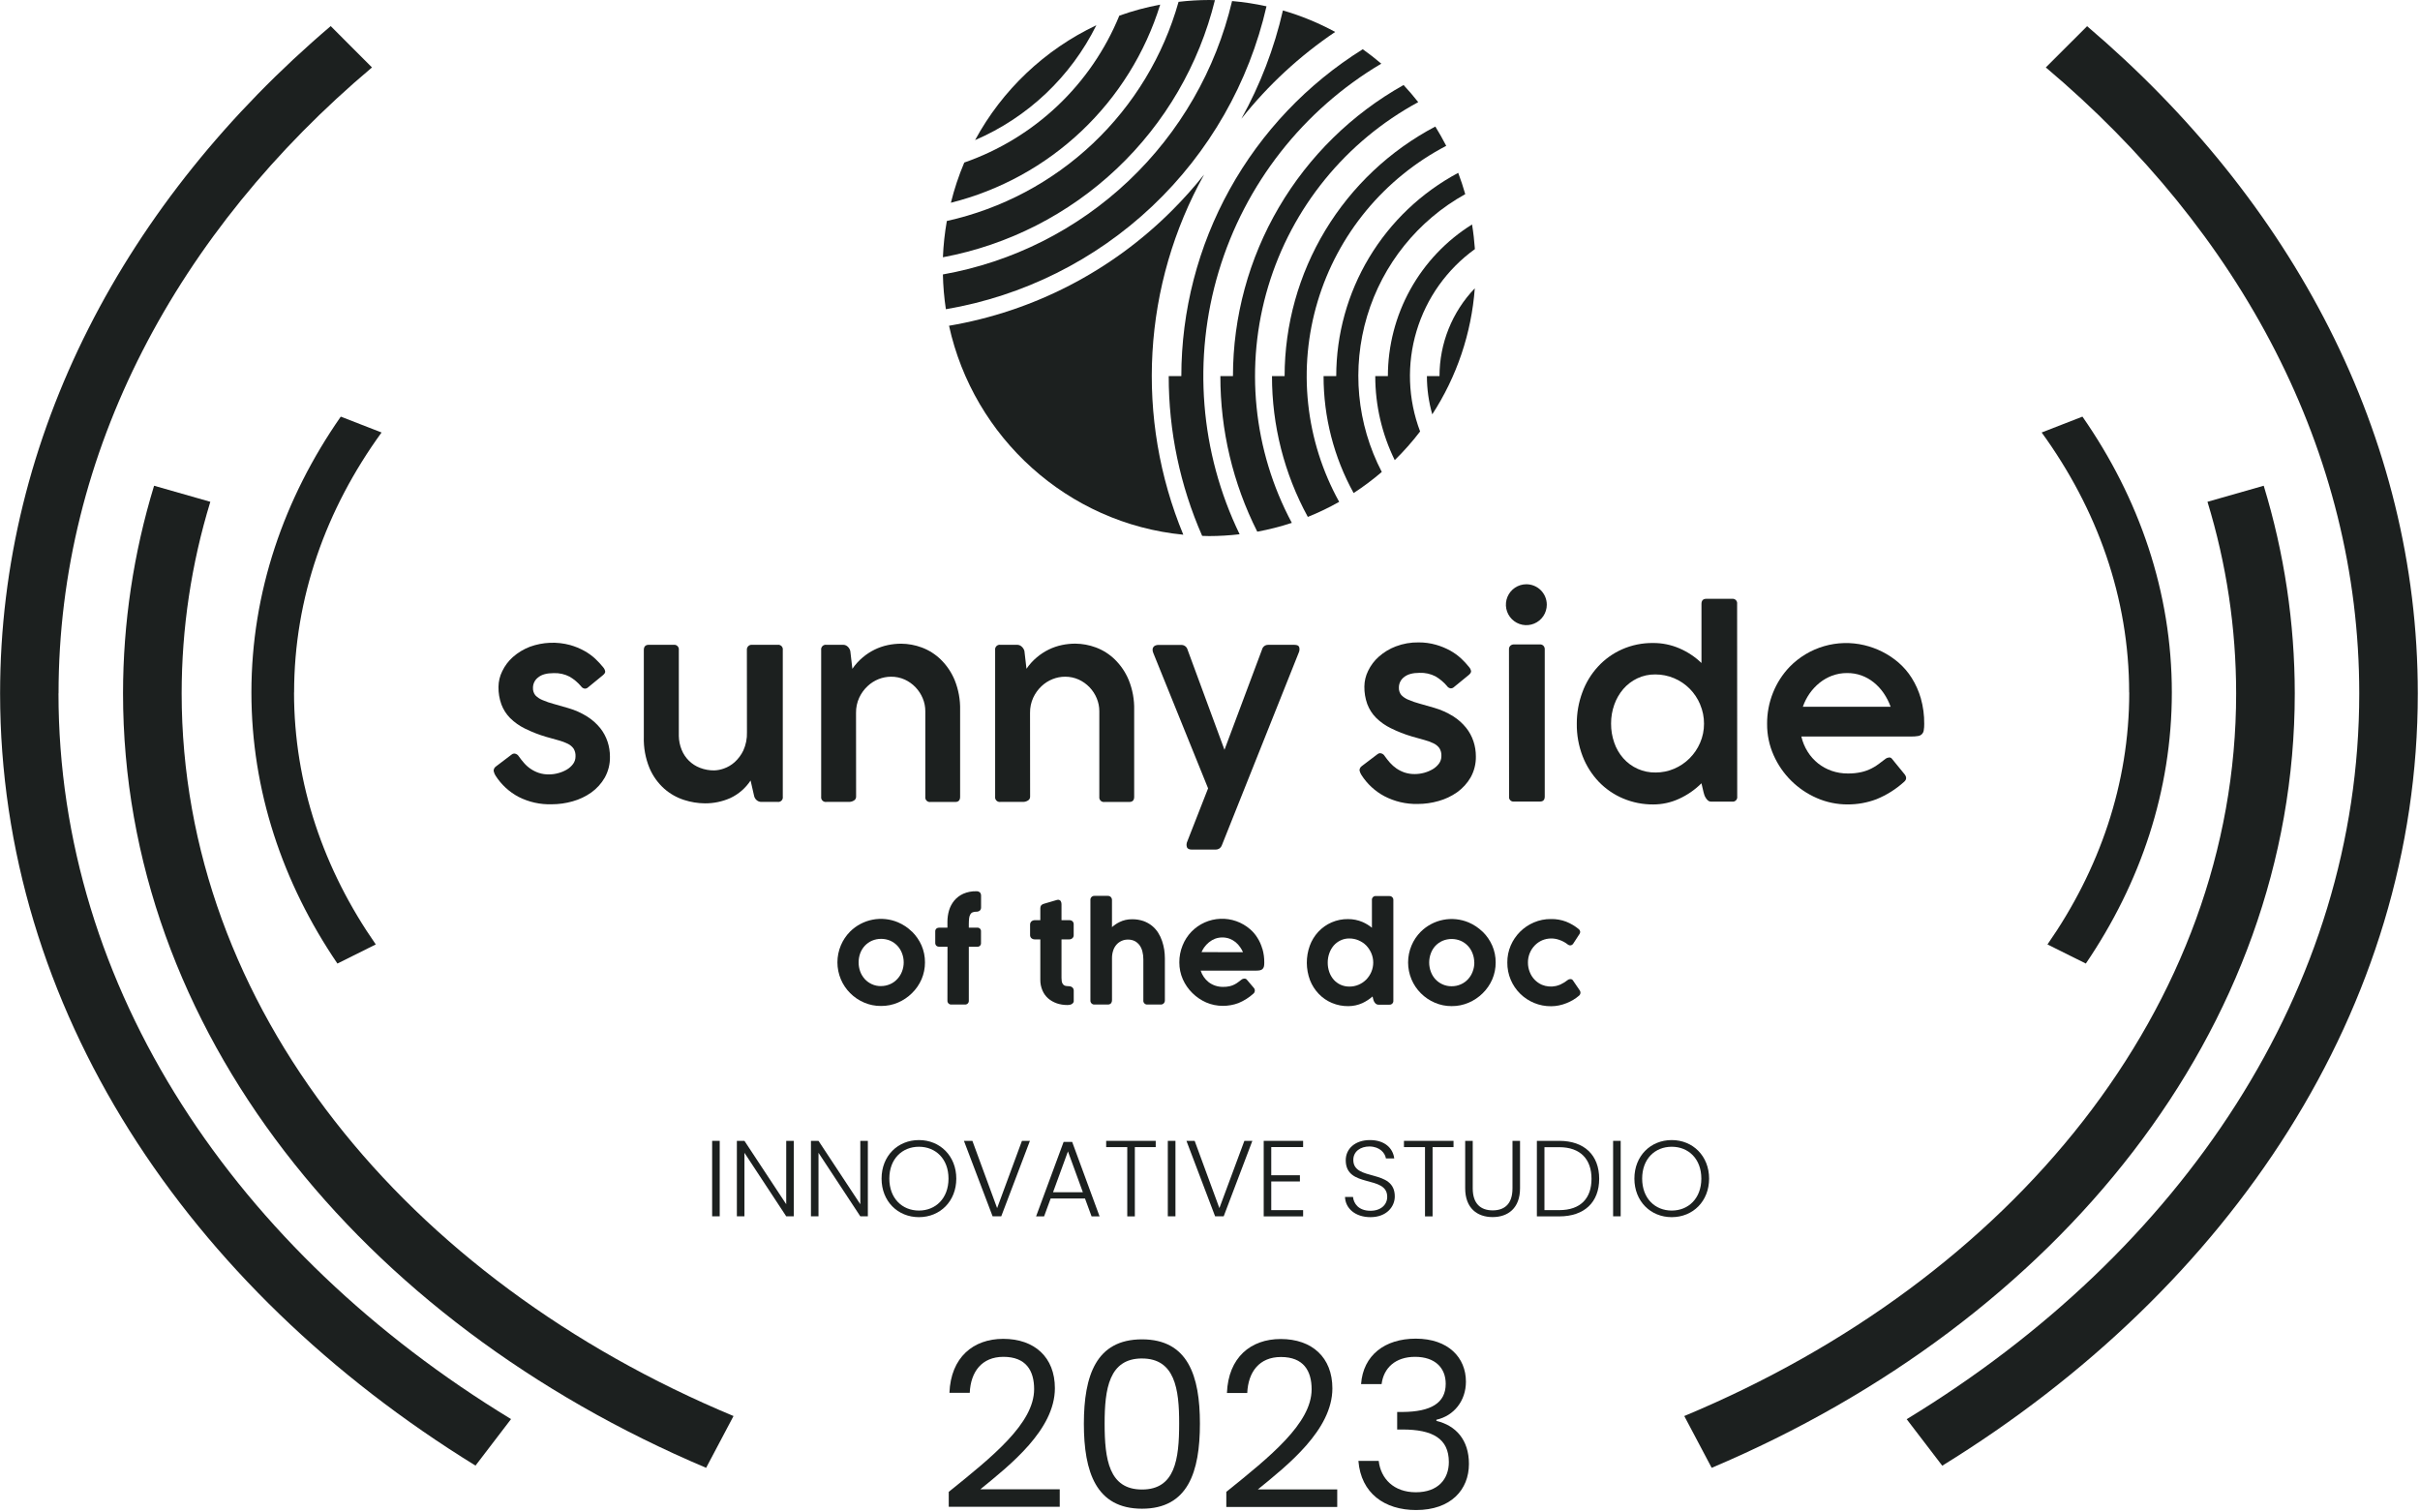 <?xml version="1.0" encoding="UTF-8"?> <svg xmlns="http://www.w3.org/2000/svg" width="1013" height="633" viewBox="0 0 1013 633" fill="none"><g clip-path="url(#clip0_483_161)"><path d="M368.74 412.78C367.441 412.796 366.154 412.526 364.97 411.99C363.856 411.485 362.854 410.765 362.02 409.87C361.187 408.954 360.536 407.889 360.1 406.73C359.18 404.229 359.18 401.481 360.1 398.98C360.539 397.825 361.198 396.765 362.04 395.86C362.889 394.966 363.91 394.252 365.04 393.76C366.24 393.258 367.529 392.999 368.83 392.999C370.131 392.999 371.42 393.258 372.62 393.76C373.75 394.258 374.77 394.975 375.62 395.87C376.47 396.779 377.132 397.846 377.57 399.01C378.53 401.476 378.53 404.214 377.57 406.68C377.121 407.859 376.441 408.937 375.57 409.85C374.734 410.766 373.711 411.493 372.57 411.98C371.353 412.512 370.038 412.781 368.71 412.77M381.71 389.96C380.018 388.304 378.03 386.981 375.85 386.06C372.505 384.66 368.82 384.282 365.26 384.974C361.701 385.666 358.426 387.398 355.85 389.95C354.2 391.609 352.886 393.572 351.98 395.73C351.03 397.978 350.54 400.394 350.54 402.835C350.54 405.276 351.03 407.692 351.98 409.94C352.893 412.104 354.217 414.071 355.88 415.73C357.544 417.399 359.513 418.733 361.68 419.66C363.914 420.629 366.325 421.119 368.76 421.1C371.224 421.125 373.667 420.635 375.93 419.66C378.1 418.728 380.075 417.395 381.75 415.73C383.446 414.078 384.805 412.111 385.75 409.94C386.711 407.697 387.201 405.28 387.19 402.84C387.205 400.403 386.714 397.989 385.75 395.75C384.795 393.584 383.437 391.62 381.75 389.96" fill="#1C201F"></path><path d="M396.59 418.82C396.571 419.047 396.603 419.275 396.682 419.489C396.761 419.703 396.886 419.896 397.048 420.056C397.21 420.216 397.405 420.339 397.62 420.416C397.834 420.492 398.063 420.521 398.29 420.5H403.9C404.123 420.517 404.348 420.485 404.557 420.406C404.767 420.327 404.956 420.204 405.113 420.043C405.269 419.883 405.388 419.691 405.462 419.479C405.536 419.268 405.563 419.043 405.54 418.82V396.3H409.09C409.301 396.317 409.514 396.288 409.713 396.214C409.912 396.139 410.091 396.022 410.239 395.87C410.388 395.718 410.5 395.535 410.569 395.335C410.639 395.134 410.663 394.921 410.64 394.71V389.9C410.659 389.69 410.633 389.479 410.562 389.28C410.492 389.082 410.379 388.901 410.231 388.751C410.084 388.6 409.905 388.484 409.708 388.409C409.511 388.335 409.3 388.305 409.09 388.32H405.54V386.77C405.542 385.962 405.585 385.154 405.67 384.35C405.73 383.791 405.904 383.25 406.18 382.76C406.36 382.406 406.652 382.122 407.01 381.95C407.513 381.726 408.06 381.62 408.61 381.64C409.144 381.673 409.674 381.521 410.11 381.21C410.305 381.027 410.456 380.803 410.553 380.554C410.65 380.304 410.69 380.037 410.67 379.77V375.04C410.701 374.537 410.556 374.038 410.26 373.63C410.036 373.423 409.77 373.266 409.48 373.172C409.19 373.077 408.883 373.045 408.58 373.08C406.728 373.037 404.888 373.399 403.19 374.14C401.734 374.802 400.446 375.783 399.42 377.01C398.447 378.215 397.717 379.597 397.27 381.08C396.821 382.61 396.592 384.196 396.59 385.79V388.32H393.04C392.641 388.324 392.256 388.465 391.95 388.72C391.793 388.872 391.671 389.056 391.591 389.26C391.512 389.463 391.477 389.682 391.49 389.9V394.71C391.482 394.93 391.52 395.149 391.601 395.354C391.682 395.559 391.804 395.745 391.96 395.9C392.26 396.16 392.643 396.302 393.04 396.3H396.62L396.59 418.82Z" fill="#1C201F"></path><path d="M442.27 419.97C443.735 420.466 445.273 420.713 446.82 420.7C447.284 420.708 447.746 420.644 448.19 420.51C448.506 420.402 448.796 420.228 449.04 420C449.252 419.794 449.399 419.529 449.46 419.24C449.477 419.07 449.477 418.9 449.46 418.73V414.44C449.429 414.225 449.365 414.015 449.27 413.82C449.127 413.545 448.913 413.314 448.65 413.15C448.313 412.942 447.926 412.832 447.53 412.83L446.64 412.77C446.239 412.765 445.845 412.665 445.49 412.48C445.211 412.304 444.978 412.064 444.81 411.78C444.623 411.474 444.497 411.134 444.44 410.78C444.371 410.31 444.338 409.835 444.34 409.36V393.22H447.58C448.041 393.238 448.491 393.081 448.84 392.78C449.041 392.62 449.201 392.413 449.305 392.178C449.41 391.943 449.456 391.687 449.44 391.43V386.98C449.458 386.731 449.422 386.482 449.333 386.249C449.245 386.016 449.108 385.805 448.93 385.63C448.587 385.333 448.144 385.176 447.69 385.19H444.34V378.45C444.336 378.036 444.237 377.629 444.05 377.26C443.928 377.066 443.758 376.908 443.556 376.799C443.355 376.69 443.129 376.636 442.9 376.64C442.737 376.648 442.576 376.675 442.42 376.72L437.04 378.3C436.578 378.401 436.157 378.638 435.83 378.98C435.582 379.334 435.456 379.758 435.47 380.19V385.19H433C432.564 385.2 432.144 385.358 431.81 385.64C431.604 385.815 431.442 386.035 431.334 386.283C431.227 386.531 431.177 386.8 431.19 387.07V391.43C431.181 391.693 431.235 391.954 431.346 392.192C431.457 392.43 431.623 392.638 431.83 392.8C432.161 393.068 432.574 393.216 433 393.22H435.47V410.14C435.456 411.654 435.752 413.155 436.34 414.55C436.872 415.831 437.685 416.976 438.72 417.9C439.777 418.814 440.999 419.516 442.32 419.97" fill="#1C201F"></path><path d="M486.44 393.89C486.031 392.679 485.48 391.521 484.8 390.44C484.098 389.338 483.223 388.355 482.21 387.53C481.125 386.669 479.905 385.993 478.6 385.53C477.066 385.018 475.457 384.771 473.84 384.8C472.024 384.778 470.229 385.186 468.6 385.99C467.465 386.546 466.412 387.256 465.47 388.1V376.8C465.485 376.348 465.332 375.906 465.04 375.56C464.879 375.379 464.679 375.236 464.456 375.141C464.233 375.046 463.992 375.001 463.75 375.01H458.2C457.961 374.99 457.721 375.022 457.496 375.105C457.271 375.189 457.067 375.32 456.899 375.491C456.731 375.662 456.603 375.868 456.524 376.094C456.444 376.321 456.416 376.562 456.44 376.8V418.71C456.416 418.948 456.444 419.189 456.524 419.416C456.603 419.642 456.731 419.848 456.899 420.019C457.067 420.19 457.271 420.321 457.496 420.405C457.721 420.488 457.961 420.52 458.2 420.5H463.75C464 420.508 464.248 420.463 464.479 420.368C464.71 420.274 464.918 420.131 465.09 419.95C465.354 419.592 465.492 419.155 465.48 418.71V401.06C465.467 399.944 465.647 398.835 466.01 397.78C466.309 396.89 466.785 396.07 467.41 395.37C468.005 394.713 468.732 394.189 469.544 393.834C470.356 393.479 471.234 393.3 472.12 393.31C473.116 393.285 474.103 393.498 475 393.93C475.783 394.352 476.465 394.939 477 395.65C477.567 396.44 477.975 397.334 478.2 398.28C478.477 399.368 478.611 400.487 478.6 401.61V418.71C478.57 418.945 478.592 419.183 478.665 419.408C478.738 419.633 478.861 419.838 479.024 420.01C479.187 420.181 479.386 420.314 479.607 420.399C479.827 420.484 480.064 420.518 480.3 420.5H485.86C486.101 420.511 486.342 420.47 486.566 420.38C486.79 420.29 486.993 420.154 487.16 419.98C487.47 419.631 487.631 419.176 487.61 418.71V401.14C487.605 399.935 487.515 398.732 487.34 397.54C487.142 396.301 486.841 395.08 486.44 393.89Z" fill="#1C201F"></path><path d="M502.95 398.56C503.245 397.888 503.603 397.245 504.02 396.64C504.607 395.807 505.307 395.06 506.1 394.42C506.872 393.79 507.74 393.287 508.67 392.93C510.61 392.238 512.73 392.238 514.67 392.93C515.581 393.273 516.432 393.759 517.19 394.37C517.962 395.004 518.636 395.749 519.19 396.58C519.629 397.208 520.004 397.878 520.31 398.58L502.95 398.56ZM528.39 397.13C527.93 395.5 527.233 393.947 526.32 392.52C525.507 391.2 524.495 390.012 523.32 389C519.872 385.992 515.403 384.419 510.831 384.605C506.259 384.791 501.932 386.722 498.74 390C497.131 391.672 495.863 393.642 495.01 395.8C494.101 398.045 493.642 400.448 493.66 402.87C493.654 405.311 494.158 407.726 495.14 409.96C496.1 412.111 497.457 414.062 499.14 415.71C500.809 417.357 502.764 418.685 504.91 419.63C507.102 420.572 509.464 421.055 511.85 421.05C514.093 421.062 516.319 420.665 518.42 419.88C520.711 418.935 522.822 417.602 524.66 415.94C524.837 415.792 524.982 415.609 525.085 415.402C525.189 415.196 525.249 414.971 525.262 414.74C525.275 414.51 525.241 414.279 525.162 414.062C525.082 413.846 524.959 413.647 524.8 413.48L522.04 410.23C521.889 410.005 521.678 409.828 521.43 409.72C521.157 409.646 520.871 409.631 520.592 409.676C520.313 409.721 520.046 409.825 519.81 409.98C519.31 410.33 518.81 410.7 518.36 411.08C517.87 411.463 517.344 411.798 516.79 412.08C516.156 412.408 515.485 412.656 514.79 412.82C513.842 413.033 512.872 413.131 511.9 413.11C510.784 413.112 509.676 412.93 508.62 412.57C507.612 412.223 506.669 411.709 505.83 411.05C504.316 409.811 503.191 408.162 502.59 406.3H525.86C526.353 406.304 526.845 406.264 527.33 406.18C527.771 406.118 528.183 405.923 528.51 405.62C528.809 405.293 529.016 404.893 529.11 404.46C529.187 403.954 529.224 403.442 529.22 402.93C529.242 400.982 528.979 399.042 528.44 397.17" fill="#1C201F"></path><path d="M568.68 393.63C569.873 394.118 570.958 394.839 571.87 395.75C572.771 396.696 573.498 397.793 574.02 398.99C574.554 400.235 574.829 401.575 574.829 402.93C574.829 404.285 574.554 405.625 574.02 406.87C573.509 408.059 572.783 409.143 571.88 410.07C570.964 410.977 569.885 411.703 568.7 412.21C567.496 412.725 566.199 412.988 564.89 412.98C563.594 413 562.311 412.734 561.13 412.2C560.04 411.7 559.065 410.978 558.27 410.08C557.462 409.142 556.838 408.059 556.43 406.89C555.991 405.62 555.771 404.284 555.78 402.94C555.773 401.604 555.999 400.278 556.45 399.02C556.861 397.843 557.485 396.752 558.29 395.8C559.088 394.89 560.065 394.155 561.16 393.64C562.305 393.093 563.561 392.819 564.83 392.84C566.163 392.837 567.484 393.106 568.71 393.63M581.61 375.07H575.94C575.711 375.054 575.481 375.088 575.267 375.171C575.052 375.254 574.859 375.383 574.7 375.549C574.542 375.715 574.422 375.915 574.349 376.133C574.277 376.351 574.253 376.582 574.28 376.81V388.35C573.085 387.375 571.763 386.568 570.35 385.95C568.433 385.137 566.372 384.722 564.29 384.73C561.947 384.698 559.624 385.159 557.471 386.082C555.317 387.006 553.382 388.371 551.79 390.09C550.244 391.777 549.045 393.751 548.26 395.9C546.59 400.553 546.622 405.648 548.35 410.28C549.19 412.43 550.443 414.394 552.04 416.06C553.597 417.679 555.468 418.962 557.54 419.83C559.708 420.74 562.039 421.196 564.39 421.17C566.424 421.169 568.435 420.736 570.29 419.9C571.833 419.177 573.267 418.241 574.55 417.12L574.75 417.98C574.789 418.23 574.856 418.475 574.95 418.71C575.047 418.997 575.181 419.269 575.35 419.52C575.501 419.774 575.698 419.997 575.93 420.18C576.207 420.423 576.562 420.558 576.93 420.56H581.55C581.781 420.581 582.014 420.55 582.231 420.469C582.449 420.389 582.646 420.262 582.809 420.097C582.971 419.931 583.095 419.732 583.171 419.513C583.248 419.294 583.275 419.061 583.25 418.83V376.83C583.271 376.6 583.241 376.368 583.164 376.15C583.086 375.932 582.962 375.734 582.801 375.568C582.639 375.403 582.444 375.275 582.228 375.192C582.012 375.109 581.781 375.075 581.55 375.09" fill="#1C201F"></path><path d="M617.15 402.91C617.157 404.227 616.912 405.534 616.43 406.76C615.998 407.933 615.335 409.008 614.48 409.92C613.641 410.833 612.619 411.559 611.48 412.05C610.268 412.587 608.955 412.857 607.63 412.84C606.332 412.855 605.046 412.589 603.86 412.06C602.727 411.559 601.707 410.835 600.86 409.93C600.028 409.015 599.38 407.949 598.95 406.79C598.012 404.295 598.012 401.545 598.95 399.05C599.377 397.893 600.026 396.829 600.86 395.92C601.711 395.028 602.731 394.314 603.86 393.82C605.06 393.318 606.349 393.059 607.65 393.059C608.951 393.059 610.24 393.318 611.44 393.82C612.574 394.31 613.595 395.028 614.44 395.93C615.293 396.832 615.956 397.897 616.39 399.06C616.872 400.279 617.117 401.579 617.11 402.89M620.6 390.02C618.907 388.366 616.919 387.044 614.74 386.12C611.396 384.72 607.712 384.341 604.152 385.031C600.593 385.722 597.318 387.451 594.74 390C593.086 391.658 591.768 393.621 590.86 395.78C589.91 398.028 589.42 400.444 589.42 402.885C589.42 405.326 589.91 407.742 590.86 409.99C591.773 412.154 593.097 414.121 594.76 415.78C596.425 417.448 598.394 418.782 600.56 419.71C602.796 420.683 605.211 421.177 607.65 421.16C610.112 421.181 612.55 420.687 614.81 419.71C616.98 418.777 618.957 417.448 620.64 415.79C622.335 414.133 623.693 412.163 624.64 409.99C625.606 407.748 626.096 405.331 626.08 402.89C626.099 400.455 625.609 398.044 624.64 395.81C623.688 393.643 622.33 391.678 620.64 390.02" fill="#1C201F"></path><path d="M658.49 410.49C658.381 410.285 658.216 410.116 658.014 410.003C657.812 409.889 657.581 409.836 657.35 409.85C656.946 409.838 656.552 409.973 656.24 410.23C655.82 410.54 655.36 410.88 654.83 411.23C654.307 411.553 653.766 411.847 653.21 412.11C652.593 412.375 651.954 412.586 651.3 412.74C649.337 413.173 647.289 412.995 645.43 412.23C643.11 411.21 641.29 409.311 640.37 406.95C639.849 405.681 639.584 404.322 639.59 402.95C639.563 400.244 640.609 397.637 642.5 395.7C643.378 394.809 644.421 394.096 645.57 393.6C647.846 392.656 650.392 392.595 652.71 393.43C654.036 393.874 655.272 394.552 656.36 395.43C656.516 395.551 656.695 395.64 656.885 395.691C657.076 395.742 657.275 395.755 657.471 395.728C657.667 395.701 657.855 395.635 658.025 395.534C658.195 395.433 658.343 395.299 658.46 395.14L661.22 390.9C661.409 390.603 661.491 390.25 661.45 389.9C661.377 389.498 661.151 389.139 660.82 388.9C659.237 387.602 657.463 386.556 655.56 385.8C653.529 385.034 651.37 384.664 649.2 384.71C646.754 384.683 644.329 385.166 642.08 386.13C637.737 387.974 634.271 391.419 632.4 395.75C631.425 398.003 630.934 400.435 630.96 402.89C630.93 405.394 631.42 407.876 632.4 410.18C634.265 414.553 637.774 418.019 642.17 419.83C644.42 420.761 646.835 421.231 649.27 421.21C650.379 421.209 651.484 421.095 652.57 420.87C653.65 420.649 654.707 420.331 655.73 419.92C656.714 419.532 657.663 419.064 658.57 418.52C659.39 418.031 660.166 417.472 660.89 416.85C661.071 416.717 661.223 416.549 661.337 416.356C661.451 416.163 661.525 415.949 661.554 415.726C661.583 415.504 661.566 415.278 661.505 415.062C661.445 414.846 661.341 414.645 661.2 414.47L658.49 410.49Z" fill="#1C201F"></path><path d="M206.65 322.86C206.61 322.475 206.674 322.086 206.836 321.734C206.998 321.382 207.251 321.08 207.57 320.86L214.16 315.86C214.467 315.575 214.872 315.421 215.29 315.43C215.676 315.459 216.048 315.582 216.376 315.787C216.704 315.993 216.976 316.275 217.17 316.61C217.86 317.585 218.601 318.523 219.39 319.42C221.035 321.311 223.154 322.73 225.53 323.53C226.898 323.975 228.331 324.192 229.77 324.17C231.095 324.165 232.413 323.984 233.69 323.63C234.949 323.299 236.157 322.798 237.28 322.14C238.305 321.532 239.199 320.726 239.91 319.77C240.574 318.851 240.925 317.743 240.91 316.61C240.974 315.458 240.685 314.313 240.08 313.33C239.449 312.475 238.618 311.788 237.66 311.33C236.428 310.726 235.138 310.247 233.81 309.9C232.277 309.5 230.53 309.01 228.57 308.43C225.525 307.536 222.564 306.379 219.72 304.97C217.427 303.851 215.333 302.365 213.52 300.57C211.918 298.945 210.677 296.999 209.88 294.86C209.033 292.504 208.62 290.014 208.66 287.51C208.685 285.24 209.221 283.004 210.23 280.97C211.307 278.711 212.827 276.691 214.7 275.03C216.802 273.176 219.22 271.716 221.84 270.72C227.248 268.763 233.128 268.518 238.68 270.02C240.743 270.604 242.733 271.423 244.61 272.46C246.269 273.376 247.811 274.491 249.2 275.78C250.401 276.913 251.523 278.125 252.56 279.41C252.961 279.884 253.227 280.457 253.33 281.07C253.38 281.57 253.06 282.07 252.33 282.68L246.22 287.68C245.849 288.053 245.346 288.265 244.82 288.27C244.496 288.232 244.184 288.123 243.907 287.95C243.631 287.777 243.396 287.545 243.22 287.27C241.874 285.678 240.268 284.325 238.47 283.27C236.397 282.19 234.076 281.672 231.74 281.77C228.91 281.77 226.74 282.35 225.3 283.54C224.611 284.047 224.052 284.71 223.67 285.475C223.287 286.24 223.092 287.085 223.1 287.94C223.046 289.063 223.402 290.168 224.1 291.05C224.946 291.923 225.969 292.605 227.1 293.05C228.613 293.705 230.174 294.244 231.77 294.66C233.58 295.16 235.65 295.76 237.94 296.43C240.73 297.236 243.393 298.431 245.85 299.98C247.899 301.275 249.723 302.897 251.25 304.78C252.598 306.479 253.637 308.401 254.32 310.46C254.987 312.479 255.325 314.593 255.32 316.72C255.394 319.791 254.645 322.826 253.15 325.51C251.739 327.968 249.816 330.093 247.51 331.74C245.141 333.417 242.498 334.669 239.7 335.44C236.858 336.253 233.916 336.667 230.96 336.67C226.132 336.823 221.344 335.753 217.04 333.56C213.153 331.492 209.862 328.462 207.48 324.76C207.098 324.189 206.827 323.551 206.68 322.88" fill="#1C201F"></path><path d="M312.64 272.11C312.609 271.813 312.644 271.513 312.743 271.232C312.843 270.951 313.004 270.696 313.215 270.485C313.426 270.274 313.681 270.113 313.962 270.013C314.243 269.914 314.543 269.879 314.84 269.91H325.52C325.816 269.871 326.117 269.901 326.4 269.998C326.682 270.096 326.938 270.258 327.146 270.471C327.355 270.685 327.511 270.944 327.602 271.229C327.693 271.513 327.716 271.815 327.67 272.11V333.48C327.716 333.775 327.693 334.077 327.602 334.361C327.511 334.646 327.355 334.905 327.146 335.119C326.938 335.332 326.682 335.494 326.4 335.592C326.117 335.689 325.816 335.719 325.52 335.68H318.65C317.938 335.677 317.252 335.414 316.72 334.94C316.168 334.468 315.791 333.823 315.65 333.11L314.19 326.72C312.104 329.892 309.183 332.429 305.75 334.05C302.381 335.551 298.728 336.311 295.04 336.28C292.088 336.252 289.158 335.773 286.35 334.86C283.306 333.886 280.494 332.296 278.09 330.19C275.428 327.811 273.319 324.88 271.91 321.6C270.185 317.43 269.363 312.941 269.5 308.43V272.11C269.5 270.64 270.2 269.91 271.59 269.91H281.99C282.286 269.871 282.588 269.902 282.87 269.999C283.153 270.096 283.409 270.258 283.619 270.471C283.828 270.685 283.985 270.944 284.077 271.228C284.169 271.512 284.194 271.814 284.15 272.11V308.11C284.189 310.097 284.596 312.061 285.35 313.9C286.041 315.61 287.076 317.16 288.393 318.452C289.709 319.744 291.277 320.751 293 321.41C294.912 322.151 296.949 322.518 299 322.49C300.366 322.44 301.715 322.177 303 321.71C304.648 321.136 306.167 320.242 307.47 319.08C309.008 317.701 310.258 316.033 311.15 314.17C312.24 311.764 312.76 309.14 312.67 306.5L312.64 272.11Z" fill="#1C201F"></path><path d="M358.36 333.48C358.371 333.814 358.289 334.144 358.123 334.433C357.957 334.723 357.713 334.961 357.42 335.12C356.817 335.485 356.125 335.679 355.42 335.68H345.93C345.631 335.724 345.326 335.698 345.04 335.602C344.753 335.507 344.493 335.346 344.28 335.132C344.067 334.918 343.907 334.657 343.814 334.37C343.72 334.083 343.695 333.778 343.74 333.48V272.11C343.695 271.812 343.72 271.507 343.814 271.22C343.907 270.933 344.067 270.672 344.28 270.458C344.493 270.244 344.753 270.083 345.04 269.988C345.326 269.892 345.631 269.866 345.93 269.91H352.93C353.65 269.909 354.343 270.189 354.86 270.69C355.401 271.19 355.777 271.842 355.94 272.56L356.8 279.97C358.017 278.185 359.474 276.577 361.13 275.19C362.656 273.899 364.335 272.8 366.13 271.92C367.87 271.073 369.707 270.442 371.6 270.04C373.464 269.645 375.365 269.448 377.27 269.45C380.193 269.476 383.09 270.011 385.83 271.03C388.791 272.13 391.491 273.832 393.76 276.03C396.273 278.482 398.263 281.418 399.61 284.66C401.227 288.663 402.006 292.954 401.9 297.27V333.56C401.9 334.99 401.21 335.7 399.9 335.7H389.53C389.235 335.748 388.934 335.726 388.649 335.637C388.365 335.547 388.105 335.392 387.891 335.184C387.677 334.976 387.515 334.721 387.418 334.439C387.32 334.157 387.29 333.856 387.33 333.56V297.7C387.336 295.849 386.969 294.016 386.25 292.31C385.543 290.602 384.526 289.039 383.25 287.7C381.958 286.346 380.421 285.25 378.72 284.47C376.913 283.658 374.951 283.249 372.97 283.27C371.199 283.276 369.445 283.615 367.8 284.27C366.058 284.959 364.466 285.977 363.11 287.27C361.671 288.628 360.504 290.246 359.67 292.04C358.754 294.033 358.296 296.207 358.33 298.4L358.36 333.48Z" fill="#1C201F"></path><path d="M431.2 333.48C431.209 333.814 431.125 334.145 430.957 334.434C430.789 334.724 430.544 334.961 430.25 335.12C429.648 335.487 428.956 335.681 428.25 335.68H418.76C418.461 335.724 418.156 335.697 417.869 335.602C417.582 335.507 417.322 335.346 417.108 335.132C416.894 334.918 416.733 334.658 416.638 334.371C416.543 334.084 416.516 333.779 416.56 333.48V272.11C416.516 271.811 416.543 271.506 416.638 271.219C416.733 270.932 416.894 270.672 417.108 270.458C417.322 270.244 417.582 270.083 417.869 269.988C418.156 269.893 418.461 269.866 418.76 269.91H425.76C426.48 269.91 427.172 270.19 427.69 270.69C428.242 271.18 428.636 271.825 428.82 272.54L429.68 279.95C430.893 278.166 432.347 276.557 434 275.17C435.525 273.877 437.204 272.779 439 271.9C440.739 271.05 442.576 270.419 444.47 270.02C446.334 269.625 448.235 269.427 450.14 269.43C453.06 269.456 455.953 269.991 458.69 271.01C461.652 272.108 464.353 273.81 466.62 276.01C469.136 278.46 471.126 281.396 472.47 284.64C474.092 288.641 474.871 292.934 474.76 297.25V333.56C474.76 334.99 474.08 335.7 472.71 335.7H462.36C462.066 335.746 461.766 335.723 461.483 335.633C461.199 335.542 460.941 335.387 460.728 335.179C460.516 334.971 460.354 334.717 460.257 334.436C460.16 334.155 460.131 333.855 460.17 333.56V297.7C460.171 295.849 459.804 294.017 459.09 292.31C458.383 290.602 457.366 289.039 456.09 287.7C454.794 286.346 453.254 285.25 451.55 284.47C449.743 283.658 447.781 283.249 445.8 283.27C444.032 283.275 442.281 283.614 440.64 284.27C438.894 284.956 437.298 285.975 435.94 287.27C434.505 288.628 433.341 290.247 432.51 292.04C431.594 294.033 431.136 296.207 431.17 298.4L431.2 333.48Z" fill="#1C201F"></path><path d="M511.49 353.76C511.282 354.346 510.898 354.852 510.39 355.21C509.933 355.5 509.401 355.65 508.86 355.64H498.94C497.86 355.64 497.18 355.34 496.87 354.73C496.723 354.323 496.658 353.89 496.68 353.457C496.703 353.024 496.811 352.6 497 352.21L505.7 330L482.79 273.4C482.559 272.913 482.446 272.379 482.46 271.84C482.483 271.45 482.626 271.076 482.87 270.77C483.097 270.484 483.403 270.272 483.75 270.16C484.096 270.033 484.462 269.969 484.83 269.97H494.53C495.122 269.968 495.697 270.163 496.165 270.526C496.632 270.888 496.965 271.397 497.11 271.97L512.56 313.86L528.29 271.86C528.433 271.295 528.765 270.796 529.231 270.445C529.696 270.094 530.267 269.912 530.85 269.93H541.85C543 269.93 543.67 270.27 543.85 270.93C544.036 271.619 543.99 272.35 543.72 273.01L511.49 353.76Z" fill="#1C201F"></path><path d="M569.09 322.71C569.055 322.325 569.122 321.938 569.283 321.587C569.445 321.236 569.695 320.934 570.01 320.71L576.6 315.71C576.909 315.429 577.312 315.275 577.73 315.28C578.116 315.308 578.489 315.431 578.817 315.636C579.144 315.842 579.417 316.125 579.61 316.46C580.301 317.434 581.042 318.372 581.83 319.27C582.644 320.182 583.564 320.995 584.57 321.69C585.624 322.401 586.767 322.969 587.97 323.38C589.342 323.825 590.778 324.042 592.22 324.02C593.544 324.013 594.862 323.835 596.14 323.49C597.397 323.15 598.604 322.645 599.73 321.99C600.755 321.382 601.649 320.576 602.36 319.62C603.025 318.702 603.375 317.593 603.36 316.46C603.427 315.307 603.138 314.162 602.53 313.18C601.902 312.323 601.07 311.635 600.11 311.18C598.878 310.578 597.588 310.102 596.26 309.76C594.74 309.35 592.99 308.86 591.03 308.29C587.984 307.395 585.023 306.234 582.18 304.82C579.882 303.705 577.784 302.218 575.97 300.42C574.371 298.792 573.131 296.847 572.33 294.71C571.491 292.352 571.081 289.863 571.12 287.36C571.145 285.09 571.681 282.854 572.69 280.82C573.767 278.564 575.287 276.547 577.16 274.89C579.255 273.025 581.676 271.561 584.3 270.57C587.34 269.419 590.57 268.856 593.82 268.91C596.295 268.895 598.76 269.232 601.14 269.91C603.201 270.5 605.19 271.319 607.07 272.35C608.728 273.273 610.268 274.391 611.66 275.68C612.863 276.804 613.982 278.014 615.01 279.3C615.414 279.774 615.683 280.347 615.79 280.96C615.79 281.46 615.51 281.96 614.79 282.57L608.68 287.56C608.312 287.931 607.813 288.143 607.29 288.15C606.965 288.114 606.653 288.006 606.376 287.833C606.099 287.66 605.864 287.426 605.69 287.15C604.339 285.563 602.734 284.211 600.94 283.15C598.866 282.071 596.546 281.554 594.21 281.65C591.38 281.65 589.21 282.24 587.76 283.42C587.073 283.928 586.517 284.592 586.136 285.357C585.756 286.122 585.562 286.966 585.57 287.82C585.513 288.944 585.869 290.05 586.57 290.93C587.412 291.807 588.436 292.49 589.57 292.93C591.085 293.581 592.646 294.119 594.24 294.54C596.05 295.04 598.12 295.63 600.4 296.3C603.192 297.11 605.857 298.305 608.32 299.85C610.369 301.142 612.19 302.764 613.71 304.65C615.067 306.348 616.11 308.275 616.79 310.34C617.458 312.356 617.796 314.466 617.79 316.59C617.858 319.664 617.109 322.7 615.62 325.39C614.206 327.843 612.283 329.964 609.98 331.61C607.61 333.285 604.967 334.537 602.17 335.31C599.324 336.123 596.38 336.537 593.42 336.54C588.573 336.643 583.779 335.522 579.48 333.28C575.598 331.205 572.31 328.173 569.93 324.47C569.55 323.9 569.275 323.267 569.12 322.6" fill="#1C201F"></path><path d="M631.65 271.85C631.624 271.555 631.666 271.258 631.774 270.982C631.881 270.707 632.051 270.459 632.27 270.26C632.669 269.929 633.171 269.748 633.69 269.75H644.63C644.898 269.737 645.166 269.781 645.416 269.88C645.666 269.978 645.892 270.128 646.08 270.32C646.268 270.526 646.413 270.767 646.505 271.03C646.598 271.293 646.637 271.572 646.62 271.85V333.44C646.62 334.83 645.96 335.53 644.62 335.53H633.69C633.412 335.559 633.132 335.524 632.87 335.428C632.607 335.332 632.371 335.177 632.178 334.975C631.985 334.773 631.84 334.53 631.756 334.264C631.671 333.998 631.649 333.716 631.69 333.44L631.65 271.85Z" fill="#1C201F"></path><path d="M711.67 294.86C710.648 292.422 709.168 290.202 707.31 288.32C705.425 286.415 703.181 284.903 700.707 283.873C698.233 282.843 695.58 282.315 692.9 282.32C690.295 282.285 687.716 282.846 685.36 283.96C683.123 285.023 681.131 286.538 679.51 288.41C677.86 290.339 676.582 292.556 675.74 294.95C674.831 297.491 674.374 300.171 674.39 302.87C674.366 305.593 674.812 308.299 675.71 310.87C676.524 313.261 677.798 315.469 679.46 317.37C681.151 319.292 683.239 320.824 685.581 321.86C687.922 322.896 690.46 323.411 693.02 323.37C695.697 323.382 698.349 322.845 700.81 321.79C703.214 320.763 705.399 319.286 707.25 317.44C709.115 315.575 710.608 313.373 711.65 310.95C712.748 308.427 713.307 305.702 713.29 302.95C713.309 300.184 712.757 297.444 711.67 294.9M727.19 333.42C727.232 333.712 727.206 334.009 727.112 334.289C727.019 334.568 726.862 334.822 726.653 335.03C726.444 335.238 726.189 335.394 725.909 335.486C725.629 335.578 725.331 335.604 725.04 335.56H716.19C715.752 335.564 715.326 335.412 714.99 335.13C714.639 334.825 714.332 334.471 714.08 334.08C713.817 333.68 713.603 333.25 713.44 332.8C713.294 332.406 713.177 332.001 713.09 331.59L712.22 327.88C709.514 330.587 706.344 332.785 702.86 334.37C699.476 335.938 695.79 336.747 692.06 336.74C687.72 336.775 683.419 335.924 679.42 334.24C675.582 332.625 672.114 330.243 669.23 327.24C666.304 324.155 664.011 320.527 662.48 316.56C660.809 312.223 659.981 307.607 660.04 302.96C660.015 298.476 660.801 294.024 662.36 289.82C663.806 285.843 666.021 282.19 668.88 279.07C671.705 275.985 675.137 273.517 678.96 271.82C683.052 270.011 687.486 269.104 691.96 269.16C695.77 269.137 699.543 269.907 703.04 271.42C706.443 272.892 709.556 274.961 712.23 277.53V252.8C712.23 251.37 712.92 250.66 714.23 250.66H725.04C725.329 250.621 725.623 250.65 725.899 250.744C726.174 250.839 726.425 250.996 726.629 251.203C726.834 251.411 726.987 251.663 727.078 251.94C727.168 252.217 727.193 252.512 727.15 252.8L727.19 333.42Z" fill="#1C201F"></path><path d="M766.95 282.82C765.04 283.53 763.258 284.543 761.67 285.82C760.068 287.118 758.654 288.632 757.47 290.32C756.286 292.027 755.341 293.888 754.66 295.85H791.41C790.686 293.829 789.704 291.91 788.49 290.14C787.334 288.454 785.939 286.945 784.35 285.66C782.801 284.406 781.054 283.419 779.18 282.74C777.236 282.049 775.183 281.71 773.12 281.74C771.013 281.722 768.921 282.095 766.95 282.84M790.77 317.04C790.989 317.045 791.206 317.089 791.41 317.17C791.649 317.283 791.853 317.46 792 317.68L797.26 324.12C798.16 325.3 798.1 326.34 797.09 327.23C793.693 330.321 789.781 332.792 785.53 334.53C781.651 336.008 777.531 336.754 773.38 336.73C768.963 336.745 764.59 335.843 760.54 334.08C752.461 330.587 745.995 324.178 742.43 316.13C740.598 312.011 739.667 307.548 739.7 303.04C739.665 298.546 740.511 294.089 742.19 289.92C743.79 285.925 746.138 282.273 749.11 279.16C753.092 275.068 758.068 272.08 763.55 270.487C769.033 268.893 774.835 268.75 780.39 270.07C782.95 270.679 785.433 271.578 787.79 272.75C790.245 273.977 792.542 275.498 794.63 277.28C796.812 279.154 798.7 281.345 800.23 283.78C801.899 286.436 803.185 289.315 804.05 292.33C805.031 295.814 805.509 299.421 805.47 303.04C805.483 303.954 805.413 304.868 805.26 305.77C805.174 306.373 804.889 306.929 804.451 307.351C804.012 307.773 803.445 308.037 802.84 308.1C801.971 308.247 801.091 308.314 800.21 308.3H754.04C754.552 310.55 755.441 312.697 756.67 314.65C757.836 316.524 759.314 318.184 761.04 319.56C762.753 320.91 764.68 321.964 766.74 322.68C768.9 323.419 771.168 323.791 773.45 323.78C775.4 323.813 777.348 323.612 779.25 323.18C780.707 322.844 782.118 322.33 783.45 321.65C784.573 321.095 785.636 320.425 786.62 319.65C787.53 318.92 788.44 318.23 789.33 317.59C789.736 317.29 790.225 317.122 790.73 317.11" fill="#1C201F"></path><path d="M647.48 253.13C647.48 254.823 646.978 256.478 646.037 257.886C645.097 259.293 643.76 260.391 642.196 261.038C640.632 261.686 638.91 261.856 637.25 261.526C635.59 261.195 634.064 260.38 632.867 259.183C631.67 257.986 630.855 256.46 630.524 254.8C630.194 253.139 630.364 251.418 631.012 249.854C631.659 248.29 632.757 246.953 634.164 246.013C635.572 245.072 637.227 244.57 638.92 244.57C640.044 244.569 641.158 244.789 642.197 245.219C643.236 245.649 644.181 246.279 644.976 247.074C645.771 247.869 646.401 248.814 646.831 249.853C647.261 250.892 647.481 252.006 647.48 253.13Z" fill="#1C201F"></path><path d="M530.15 2.64C525.4 1.59 520.587 0.855 515.74 0.44C508.938 29.25 493.851 55.439 472.341 75.775C450.83 96.111 423.836 109.705 394.69 114.88C394.796 119.755 395.213 124.618 395.94 129.44C428.336 123.929 458.373 108.944 482.259 86.377C506.145 63.809 522.81 34.671 530.15 2.64Z" fill="#1C201F"></path><path d="M597.3 157.44C597.301 162.851 598.055 168.236 599.54 173.44C609.823 157.634 615.946 139.485 617.34 120.68C607.858 130.564 602.565 143.733 602.57 157.43L597.3 157.44Z" fill="#1C201F"></path><path d="M617.39 104.3C617.14 100.81 616.75 97.36 616.19 93.96C605.416 100.685 596.53 110.04 590.367 121.145C584.204 132.25 580.967 144.74 580.96 157.44H575.68C575.67 169.632 578.459 181.664 583.83 192.61C587.655 188.871 591.204 184.861 594.45 180.61C589.343 167.134 588.823 152.35 592.97 138.549C597.118 124.747 605.701 112.699 617.39 104.27V104.3Z" fill="#1C201F"></path><path d="M508.56 0.06C507.76 0.06 506.96 0 506.16 0C501.875 0.008 497.595 0.266 493.34 0.77C486.971 23.4 474.588 43.88 457.508 60.034C440.428 76.188 419.289 87.411 396.34 92.51C395.457 97.528 394.909 102.599 394.7 107.69C422.01 102.578 447.27 89.709 467.462 70.623C487.653 51.536 501.921 27.04 508.56 0.06Z" fill="#1C201F"></path><path d="M458.93 10.56C437.331 20.794 419.549 37.637 408.16 58.65C430.253 49.152 448.249 32.106 458.93 10.56Z" fill="#1C201F"></path><path d="M485.6 1.95C479.799 3.029 474.095 4.571 468.54 6.56C462.695 20.821 453.887 33.677 442.698 44.276C431.509 54.875 418.196 62.975 403.64 68.04C401.329 73.492 399.456 79.12 398.04 84.87C418.531 79.728 437.354 69.399 452.698 54.877C468.042 40.354 479.39 22.128 485.65 1.95H485.6Z" fill="#1C201F"></path><path d="M558.9 13.37C551.95 9.594 544.615 6.577 537.02 4.37C533.388 20.23 527.533 35.498 519.63 49.72C530.777 35.66 544.022 23.4 558.9 13.37Z" fill="#1C201F"></path><path d="M504.04 73.06C499.868 78.313 495.397 83.321 490.65 88.06C465.293 113.47 432.651 130.352 397.26 136.36C407.53 183.19 446.94 219.12 495.33 223.83C485.324 199.668 480.91 173.556 482.418 147.447C483.926 121.339 491.318 95.909 504.04 73.06Z" fill="#1C201F"></path><path d="M613.35 81.28C612.483 78.253 611.5 75.277 610.4 72.35C594.986 80.585 582.095 92.849 573.103 107.834C564.111 122.819 559.354 139.964 559.34 157.44H554.04C554.023 174.558 558.352 191.401 566.62 206.39C570.739 203.708 574.677 200.758 578.41 197.56C567.951 177.44 565.75 154.035 572.274 132.318C578.799 110.601 593.534 92.284 613.35 81.26V81.28Z" fill="#1C201F"></path><path d="M578.24 26.68C575.74 24.547 573.143 22.523 570.45 20.61C547.223 35.102 528.065 55.265 514.778 79.202C501.491 103.139 494.513 130.063 494.5 157.44H489.22C489.19 180.464 493.958 203.241 503.22 224.32C504.22 224.32 505.15 224.4 506.13 224.4C510.398 224.39 514.661 224.136 518.9 223.64C502.295 189.346 499.176 150.066 510.161 113.581C521.145 77.096 545.432 46.067 578.21 26.64L578.24 26.68Z" fill="#1C201F"></path><path d="M605.37 61.03C603.957 58.283 602.44 55.597 600.82 52.97C581.796 62.998 565.868 78.025 554.75 96.434C543.633 114.842 537.749 135.935 537.73 157.44H532.45C532.421 178.035 537.579 198.305 547.45 216.38C551.96 214.573 556.343 212.465 560.57 210.07C553.55 197.386 549.137 183.427 547.592 169.012C546.047 154.598 547.401 140.02 551.573 126.137C555.745 112.254 562.653 99.345 571.888 88.171C581.123 76.996 592.501 67.782 605.35 61.07L605.37 61.03Z" fill="#1C201F"></path><path d="M593.66 42.76C591.72 40.28 589.677 37.89 587.53 35.59C565.882 47.734 547.856 65.421 535.305 86.835C522.753 108.249 516.128 132.619 516.11 157.44H510.84C510.809 180.058 516.102 202.366 526.29 222.56C531.189 221.662 536.02 220.429 540.75 218.87C524.503 188.482 520.948 152.898 530.863 119.896C540.778 86.895 563.355 59.162 593.66 42.76Z" fill="#1C201F"></path><path d="M397.14 624.49C415.49 609.71 432.88 595.8 432.88 581.49C432.88 573.76 429.5 567.97 420.03 567.97C410.96 567.97 406.32 574.25 405.93 583.03H397.43C398.01 568.16 407.43 560.44 419.94 560.44C433.07 560.44 441.57 568.16 441.57 581.1C441.57 598.49 422.83 613.26 410.38 623.4H443.6V630.74H397.14V624.49Z" fill="#1C201F"></path><path d="M478.04 560.65C497.26 560.65 502.28 575.91 502.28 595.9C502.28 616.18 497.28 631.54 478.04 631.54C458.8 631.54 453.7 616.18 453.7 595.9C453.74 575.91 458.76 560.65 478.04 560.65ZM478.04 568.65C464.23 568.65 462.39 581.4 462.39 595.89C462.39 610.96 464.23 623.51 478.04 623.51C491.85 623.51 493.59 610.96 493.59 595.89C493.63 581.41 491.79 568.66 478.04 568.66V568.65Z" fill="#1C201F"></path><path d="M513.33 624.49C531.68 609.71 549.04 595.8 549.04 581.56C549.04 573.83 545.66 568.04 536.19 568.04C527.11 568.04 522.48 574.32 522.09 583.1H513.59C514.17 568.23 523.54 560.51 536.1 560.51C549.23 560.51 557.73 568.23 557.73 581.17C557.73 598.56 538.99 613.33 526.53 623.47H559.76V630.81H513.33V624.49Z" fill="#1C201F"></path><path d="M592.63 560.36C606.24 560.36 613.63 568.28 613.63 578.36C613.63 586.36 608.63 592.66 601.27 594.3V594.78C609.38 596.71 614.89 602.7 614.89 612.78C614.89 623.6 607.35 632.1 592.77 632.1C579.54 632.1 569.69 625.05 568.62 611.53H577.12C577.99 618.97 583.4 624.66 592.67 624.66C601.94 624.66 606.48 619.16 606.48 612.01C606.48 602.16 599.63 598.39 587.07 598.39H584.85V591.05H587.17C598.85 590.96 605.17 587.38 605.17 579.27C605.17 572.61 600.73 567.97 592.33 567.97C584.12 567.97 579.19 572.61 578.33 579.37H569.74C570.61 567.31 579.68 560.36 592.63 560.36Z" fill="#1C201F"></path><path d="M76.04 290.23C76.047 263.057 80.091 236.035 88.04 210.05L64.5 203.33C55.897 231.495 51.516 260.78 51.5 290.23C51.5 430.78 150.59 553.06 295.58 614.43L307.05 592.75C169.87 535.56 76.04 421.4 76.04 290.23Z" fill="#1C201F"></path><path d="M24.51 290.23C24.51 188.94 74.41 96.74 155.71 28.23L138.43 10.92C52.66 83.9 0.04 182.21 0.04 290.23C0.04 421.8 78.12 538.98 199.04 613.5L213.92 594.03C98.83 524.03 24.48 413.88 24.48 290.23" fill="#1C201F"></path><path d="M936.04 290.23C936.033 263.057 931.989 236.035 924.04 210.05L947.58 203.33C956.183 231.495 960.564 260.78 960.58 290.23C960.58 430.78 861.49 553.06 716.5 614.43L705.03 592.75C842.21 535.56 936.04 421.4 936.04 290.23Z" fill="#1C201F"></path><path d="M891.25 289.86C891.25 250.28 877.92 213.12 854.63 181.04L871.7 174.4C895.51 208.59 909.12 247.97 909.12 289.86C909.12 330.95 896.04 369.62 873.12 403.34L857.06 395.34C878.86 364.04 891.29 328.1 891.29 289.89" fill="#1C201F"></path><path d="M123.11 289.86C123.11 250.28 136.43 213.12 159.72 181.04L142.65 174.4C118.84 208.56 105.24 247.97 105.24 289.86C105.24 330.95 118.31 369.62 141.24 403.34L157.3 395.34C135.5 364.04 123.08 328.1 123.08 289.89" fill="#1C201F"></path><path d="M987.57 290.23C987.57 188.94 937.67 96.74 856.37 28.23L873.65 10.96C959.42 83.96 1012.08 182.25 1012.08 290.27C1012.08 421.84 933.96 539.02 813.02 613.54L798.13 594.07C913.22 524.07 987.57 413.92 987.57 290.27" fill="#1C201F"></path><path d="M298.1 477.56H301.27V509.15H298.1V477.56Z" fill="#1C201F"></path><path d="M332.27 477.56V509.15H329.11L311.62 482.56V509.14H308.45V477.56H311.62L329.11 504.09V477.56H332.27Z" fill="#1C201F"></path><path d="M363.28 477.56V509.15H360.12L342.62 482.56V509.14H339.46V477.56H342.62L360.12 504.09V477.56H363.28Z" fill="#1C201F"></path><path d="M384.66 509.5C375.8 509.5 369.02 502.85 369.02 493.36C369.02 483.87 375.8 477.23 384.66 477.23C393.52 477.23 400.3 483.92 400.3 493.36C400.3 502.8 393.56 509.5 384.66 509.5ZM384.66 506.74C391.66 506.74 397.04 501.63 397.04 493.36C397.04 485.09 391.66 480.03 384.66 480.03C377.66 480.03 372.27 485.09 372.27 493.36C372.27 501.63 377.65 506.74 384.66 506.74Z" fill="#1C201F"></path><path d="M427.78 477.56H431.12L419.12 509.15H415.5L403.5 477.56H407.04L417.39 505.72L427.78 477.56Z" fill="#1C201F"></path><path d="M454.17 501.68H439.8L437.05 509.18H433.7L445.23 477.99H448.8L460.28 509.18H456.93L454.17 501.68ZM447.04 481.97L440.8 499.06H453.28L447.04 481.97Z" fill="#1C201F"></path><path d="M463.04 477.56H483.78V480.18H475.04V509.18H471.87V480.18H463.04V477.56Z" fill="#1C201F"></path><path d="M488.84 477.56H492.04V509.15H488.84V477.56Z" fill="#1C201F"></path><path d="M520.89 477.56H524.23L512.23 509.15H508.64L496.64 477.56H500.08L510.43 505.72L520.89 477.56Z" fill="#1C201F"></path><path d="M545.48 480.16H532.14V491.96H544.14V494.56H532.14V506.56H545.48V509.18H528.98V477.56H545.48V480.16Z" fill="#1C201F"></path><path d="M573.68 509.5C567.35 509.5 563.19 505.88 563.01 501.04H566.36C566.63 503.67 568.57 506.83 573.68 506.83C578.06 506.83 580.68 504.25 580.68 501C580.68 491.69 563.32 497.56 563.32 485.68C563.32 480.8 567.32 477.23 573.45 477.23C579.58 477.23 583.08 480.57 583.62 484.91H580.14C579.78 482.69 577.66 479.98 573.27 479.91C569.57 479.91 566.49 481.91 566.49 485.56C566.49 494.69 583.85 489.08 583.85 500.83C583.85 505.16 580.37 509.5 573.68 509.5Z" fill="#1C201F"></path><path d="M587.69 477.56H608.44V480.18H599.67V509.18H596.5V480.18H587.69V477.56Z" fill="#1C201F"></path><path d="M613.32 477.56H616.48V497.44C616.48 504 619.92 506.66 624.84 506.66C629.76 506.66 633.12 504 633.12 497.44V477.56H636.28V497.4C636.28 505.76 631.22 509.47 624.8 509.47C618.38 509.47 613.32 505.76 613.32 497.4V477.56Z" fill="#1C201F"></path><path d="M669.41 493.45C669.41 503.26 663.22 509.18 652.69 509.18H643.33V477.56H652.69C663.22 477.56 669.41 483.56 669.41 493.45ZM652.69 506.56C661.69 506.56 666.2 501.56 666.2 493.45C666.2 485.34 661.64 480.21 652.69 480.21H646.5V506.56H652.69Z" fill="#1C201F"></path><path d="M675.24 477.56H678.41V509.15H675.24V477.56Z" fill="#1C201F"></path><path d="M699.78 509.5C690.93 509.5 684.15 502.85 684.15 493.36C684.15 483.87 690.93 477.23 699.78 477.23C708.63 477.23 715.42 483.92 715.42 493.36C715.42 502.8 708.69 509.5 699.78 509.5ZM699.78 506.74C706.78 506.74 712.17 501.63 712.17 493.36C712.17 485.09 706.79 480.03 699.78 480.03C692.77 480.03 687.4 485.09 687.4 493.36C687.4 501.63 692.78 506.74 699.78 506.74Z" fill="#1C201F"></path></g><defs><clipPath id="clip0_483_161"><rect width="1012.08" height="632.02" fill="white"></rect></clipPath></defs></svg> 
